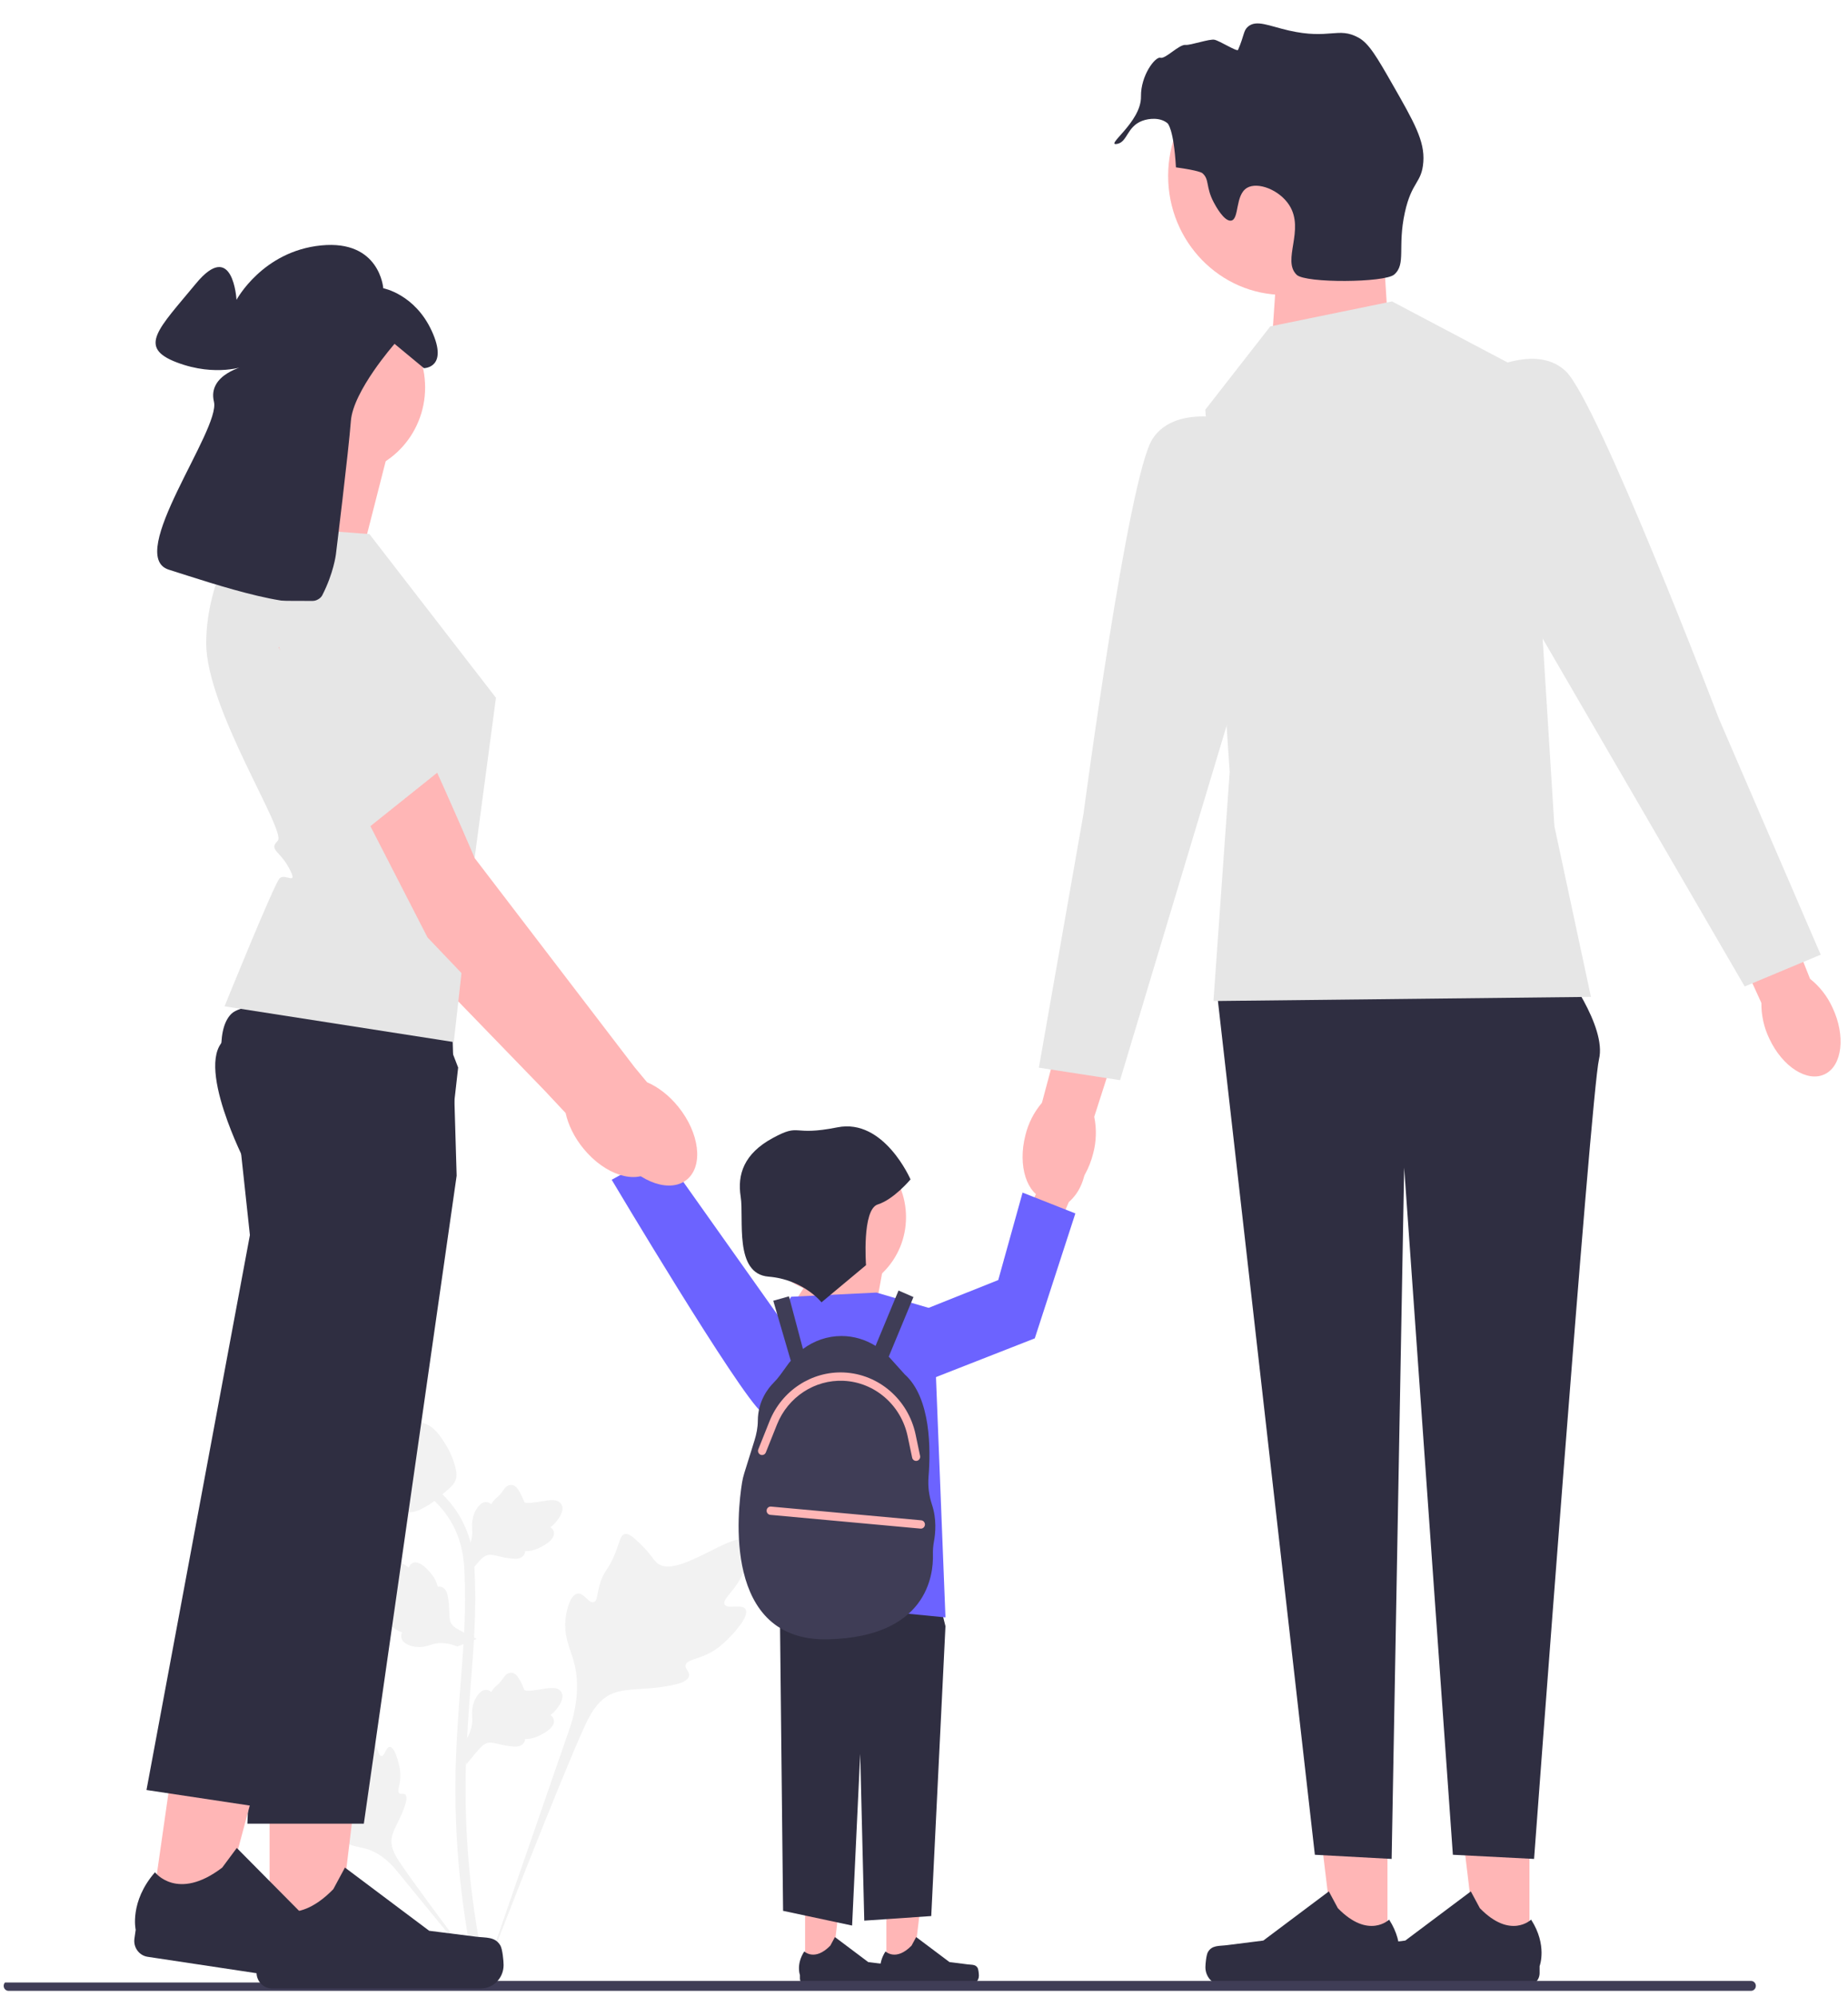<svg width="75" height="81" viewBox="0 0 75 81" fill="none" xmlns="http://www.w3.org/2000/svg">
<g clip-path="url(#clip0_6275_1346)">
<path d="M30.259 65.275C30.12 65.035 29.518 65.293 29.408 65.074C29.297 64.857 29.856 64.525 30.176 63.769C30.233 63.632 30.596 62.772 30.328 62.507C29.818 62.004 27.488 64.08 26.672 63.4C26.493 63.251 26.368 62.953 25.826 62.47C25.611 62.278 25.48 62.191 25.354 62.223C25.175 62.269 25.161 62.515 24.969 62.998C24.682 63.722 24.511 63.678 24.344 64.256C24.219 64.685 24.248 64.934 24.101 64.983C23.894 65.052 23.703 64.597 23.44 64.637C23.172 64.679 23.01 65.209 22.959 65.605C22.863 66.35 23.13 66.841 23.277 67.357C23.438 67.918 23.533 68.772 23.162 69.98L19.493 80.582C20.303 78.406 22.649 72.443 23.634 70.227C23.919 69.587 24.233 68.938 24.878 68.682C25.499 68.435 26.352 68.582 27.44 68.314C27.567 68.282 27.919 68.191 27.964 67.978C28 67.802 27.793 67.704 27.825 67.54C27.868 67.319 28.275 67.316 28.776 67.061C29.13 66.882 29.35 66.668 29.539 66.484C29.596 66.429 30.444 65.596 30.259 65.275Z" fill="#F2F2F2"/>
<path d="M15.819 70.856C15.664 70.857 15.614 71.234 15.477 71.227C15.341 71.22 15.344 70.843 15.074 70.464C15.025 70.395 14.718 69.964 14.514 70.023C14.126 70.134 14.447 71.906 13.887 72.121C13.764 72.168 13.585 72.145 13.197 72.278C13.043 72.331 12.964 72.371 12.943 72.444C12.914 72.547 13.027 72.626 13.203 72.861C13.466 73.215 13.396 73.288 13.624 73.539C13.794 73.726 13.921 73.783 13.902 73.871C13.876 73.995 13.603 73.96 13.546 74.104C13.489 74.251 13.696 74.485 13.871 74.625C14.199 74.888 14.511 74.896 14.801 74.971C15.116 75.052 15.552 75.25 16.023 75.785L20.039 80.691C19.232 79.656 17.054 76.754 16.278 75.619C16.053 75.291 15.834 74.946 15.897 74.547C15.958 74.164 16.275 73.777 16.46 73.152C16.482 73.079 16.539 72.875 16.451 72.791C16.377 72.722 16.27 72.798 16.201 72.735C16.107 72.65 16.224 72.444 16.246 72.118C16.262 71.888 16.223 71.716 16.19 71.568C16.18 71.523 16.026 70.856 15.819 70.856Z" fill="#F2F2F2"/>
<path d="M18.918 71.569L18.824 70.713L18.867 70.648C19.065 70.348 19.166 70.055 19.167 69.777C19.167 69.733 19.165 69.689 19.163 69.644C19.155 69.465 19.145 69.243 19.258 68.984C19.321 68.84 19.499 68.506 19.766 68.547C19.838 68.558 19.892 68.591 19.934 68.631C19.94 68.621 19.946 68.611 19.953 68.6C20.036 68.47 20.102 68.415 20.165 68.361C20.214 68.32 20.264 68.277 20.343 68.176C20.378 68.132 20.405 68.093 20.428 68.06C20.497 67.962 20.587 67.844 20.747 67.846C20.917 67.854 21.006 67.998 21.065 68.094C21.17 68.264 21.218 68.387 21.25 68.468C21.261 68.498 21.274 68.531 21.281 68.542C21.336 68.624 21.781 68.547 21.949 68.519C22.326 68.455 22.653 68.399 22.787 68.643C22.884 68.817 22.812 69.048 22.568 69.347C22.492 69.44 22.411 69.51 22.34 69.566C22.399 69.602 22.452 69.658 22.474 69.746C22.525 69.953 22.351 70.161 21.957 70.364C21.859 70.415 21.728 70.483 21.543 70.516C21.456 70.531 21.378 70.535 21.311 70.537C21.31 70.576 21.301 70.619 21.277 70.664C21.208 70.794 21.064 70.856 20.847 70.841C20.608 70.828 20.412 70.781 20.239 70.74C20.087 70.705 19.957 70.675 19.854 70.682C19.665 70.698 19.518 70.853 19.346 71.055L18.918 71.569Z" fill="#F2F2F2"/>
<path d="M19.35 66.473L18.566 66.783L18.494 66.757C18.161 66.637 17.859 66.611 17.596 66.681C17.554 66.692 17.513 66.705 17.471 66.718C17.305 66.772 17.098 66.838 16.825 66.792C16.673 66.766 16.313 66.674 16.284 66.398C16.275 66.324 16.294 66.262 16.32 66.211C16.31 66.207 16.299 66.204 16.287 66.2C16.143 66.15 16.073 66.099 16.007 66.049C15.955 66.012 15.902 65.972 15.787 65.92C15.737 65.897 15.693 65.88 15.657 65.865C15.546 65.822 15.412 65.762 15.373 65.604C15.338 65.433 15.451 65.308 15.527 65.225C15.661 65.077 15.764 64.999 15.833 64.947C15.858 64.928 15.886 64.906 15.895 64.897C15.959 64.822 15.773 64.399 15.704 64.24C15.547 63.882 15.412 63.573 15.608 63.377C15.748 63.238 15.983 63.25 16.327 63.416C16.434 63.468 16.521 63.53 16.592 63.587C16.611 63.519 16.65 63.452 16.727 63.408C16.91 63.306 17.151 63.425 17.442 63.764C17.515 63.848 17.612 63.962 17.69 64.136C17.727 64.219 17.75 64.295 17.769 64.361C17.806 64.352 17.849 64.35 17.897 64.363C18.038 64.398 18.133 64.525 18.173 64.744C18.222 64.984 18.228 65.191 18.233 65.373C18.238 65.532 18.242 65.669 18.275 65.769C18.338 65.953 18.522 66.059 18.756 66.178L19.35 66.473Z" fill="#F2F2F2"/>
<path d="M18.918 63.951L18.824 63.095L18.867 63.03C19.065 62.73 19.166 62.437 19.167 62.159C19.167 62.115 19.165 62.07 19.163 62.025C19.155 61.847 19.145 61.625 19.258 61.366C19.321 61.222 19.499 60.888 19.766 60.929C19.838 60.939 19.892 60.973 19.934 61.013C19.94 61.003 19.946 60.993 19.953 60.982C20.036 60.852 20.102 60.796 20.165 60.743C20.214 60.701 20.264 60.659 20.343 60.558C20.378 60.514 20.405 60.475 20.428 60.442C20.497 60.343 20.587 60.225 20.747 60.228C20.917 60.236 21.006 60.38 21.065 60.476C21.17 60.646 21.218 60.769 21.25 60.85C21.261 60.88 21.274 60.913 21.281 60.924C21.336 61.006 21.781 60.929 21.949 60.901C22.326 60.837 22.653 60.781 22.787 61.025C22.884 61.199 22.812 61.43 22.568 61.728C22.492 61.822 22.411 61.892 22.34 61.948C22.399 61.984 22.452 62.04 22.474 62.127C22.525 62.335 22.351 62.543 21.957 62.746C21.859 62.797 21.728 62.865 21.543 62.898C21.456 62.913 21.378 62.916 21.311 62.919C21.31 62.958 21.301 63.001 21.277 63.045C21.208 63.176 21.064 63.238 20.847 63.223C20.608 63.21 20.412 63.163 20.239 63.122C20.087 63.087 19.957 63.057 19.854 63.064C19.665 63.079 19.518 63.235 19.346 63.437L18.918 63.951Z" fill="#F2F2F2"/>
<path d="M19.77 80.568L19.595 80.456L19.391 80.48C19.387 80.46 19.376 80.416 19.36 80.346C19.268 79.963 18.99 78.798 18.758 76.964C18.596 75.683 18.504 74.367 18.485 73.05C18.466 71.731 18.527 70.733 18.576 69.931C18.613 69.326 18.657 68.749 18.701 68.188C18.818 66.688 18.928 65.272 18.846 63.703C18.828 63.353 18.79 62.624 18.375 61.849C18.134 61.399 17.802 61 17.389 60.663L17.646 60.331C18.102 60.704 18.47 61.146 18.737 61.646C19.197 62.505 19.239 63.3 19.259 63.681C19.342 65.277 19.231 66.707 19.113 68.221C19.069 68.781 19.024 69.355 18.988 69.957C18.939 70.752 18.879 71.742 18.898 73.043C18.916 74.344 19.007 75.645 19.167 76.909C19.396 78.721 19.671 79.868 19.761 80.245C19.809 80.446 19.819 80.489 19.77 80.568Z" fill="#F2F2F2"/>
<path d="M16.632 61.335C16.615 61.335 16.598 61.334 16.581 61.333C16.229 61.314 15.904 61.098 15.613 60.692C15.477 60.501 15.407 60.283 15.268 59.849C15.246 59.782 15.142 59.442 15.078 58.974C15.036 58.669 15.041 58.541 15.101 58.428C15.166 58.303 15.272 58.215 15.391 58.156C15.386 58.115 15.39 58.074 15.408 58.031C15.478 57.855 15.665 57.878 15.766 57.889C15.817 57.895 15.881 57.904 15.95 57.9C16.059 57.895 16.117 57.862 16.205 57.812C16.29 57.765 16.395 57.706 16.55 57.673C16.858 57.607 17.115 57.697 17.2 57.726C17.646 57.879 17.866 58.234 18.121 58.647C18.172 58.729 18.346 59.03 18.462 59.443C18.545 59.74 18.533 59.873 18.508 59.971C18.457 60.173 18.337 60.289 18.033 60.544C17.715 60.812 17.555 60.946 17.418 61.027C17.099 61.216 16.898 61.335 16.632 61.335Z" fill="#F2F2F2"/>
<path d="M35.973 79.845L37.054 79.845L37.568 75.569L35.973 75.569L35.973 79.845Z" fill="#FFB6B6"/>
<path d="M39.676 79.82C39.71 79.878 39.728 80.066 39.728 80.133C39.728 80.341 39.564 80.51 39.361 80.51H36.013C35.875 80.51 35.763 80.395 35.763 80.253V80.11C35.763 80.11 35.597 79.68 35.938 79.151C35.938 79.151 36.362 79.566 36.995 78.916L37.182 78.569L38.534 79.583L39.283 79.678C39.447 79.698 39.592 79.674 39.676 79.82Z" fill="#2F2E41"/>
<path d="M32.675 79.845L33.757 79.845L34.271 75.569L32.675 75.569L32.675 79.845Z" fill="#FFB6B6"/>
<path d="M36.379 79.82C36.413 79.878 36.431 80.066 36.431 80.133C36.431 80.341 36.266 80.51 36.064 80.51H32.716C32.578 80.51 32.465 80.395 32.465 80.253V80.11C32.465 80.11 32.3 79.68 32.641 79.151C32.641 79.151 33.065 79.566 33.698 78.916L33.885 78.569L35.236 79.583L35.986 79.678C36.15 79.698 36.295 79.674 36.379 79.82Z" fill="#2F2E41"/>
<path d="M37.218 61.38L38.371 65.959L37.794 77.717L35.076 77.903L34.911 71.135L34.582 78.102L31.781 77.505L31.617 62.176L37.218 61.38Z" fill="#2F2E41"/>
<path d="M26.058 45.964C25.686 45.295 25.047 44.949 24.632 45.192C24.216 45.435 24.181 46.174 24.554 46.844C24.699 47.114 24.905 47.343 25.154 47.515L26.766 50.331L28.038 49.527L26.315 46.837C26.298 46.529 26.21 46.23 26.058 45.964Z" fill="#FFB6B6"/>
<path d="M33.381 55.906C33.381 55.906 31.854 58.065 30.92 57.293C29.986 56.522 24.825 47.852 24.825 47.852L26.873 46.727L33.381 55.906Z" fill="#6C63FF"/>
<path d="M31.949 53.272L33.926 50.231L35.903 51.076L35.409 53.779L31.949 53.272Z" fill="#FFB6B6"/>
<path d="M32.112 52.597L35.571 52.428L37.877 53.103L38.371 65.603L31.453 64.927V58.336L30.464 54.961L32.112 52.597Z" fill="#6C63FF"/>
<path d="M37.823 61.028C37.701 60.664 37.653 60.281 37.684 59.898C37.773 58.817 37.789 56.699 36.715 55.743L36.108 55.069C36.096 55.055 36.081 55.043 36.068 55.029L37.072 52.609L36.466 52.345L35.534 54.591C35.121 54.333 34.644 54.19 34.151 54.19C33.581 54.19 33.037 54.38 32.587 54.716L32.019 52.581L31.383 52.759L32.094 55.194C32.068 55.226 32.039 55.256 32.015 55.289L31.668 55.767C31.583 55.883 31.49 55.991 31.389 56.093C31.176 56.307 30.76 56.827 30.756 57.626C30.755 57.9 30.7 58.171 30.619 58.431L30.206 59.753C30.167 59.878 30.137 60.004 30.116 60.133C29.934 61.265 29.305 66.599 33.609 66.492C37.621 66.393 37.885 63.888 37.862 63.056C37.857 62.875 37.872 62.696 37.905 62.518C37.965 62.193 38.02 61.617 37.823 61.028Z" fill="#3F3D56"/>
<path d="M55.947 7.033L56.322 12.973L51.604 14.083L51.933 9.281L55.947 7.033Z" fill="#FFB6B6"/>
<path d="M56.309 79.226L54.182 79.226L53.17 70.814L56.309 70.815L56.309 79.226Z" fill="#FFB6B6"/>
<path d="M49.023 79.177C48.956 79.291 48.921 79.661 48.921 79.793C48.921 80.202 49.245 80.534 49.643 80.534H56.229C56.501 80.534 56.722 80.308 56.722 80.029V79.748C56.722 79.748 57.047 78.903 56.377 77.861C56.377 77.861 55.543 78.677 54.297 77.399L53.93 76.717L51.271 78.711L49.797 78.897C49.474 78.938 49.188 78.891 49.023 79.177Z" fill="#2F2E41"/>
<path d="M62.072 79.226L59.945 79.226L58.933 70.814L62.072 70.815L62.072 79.226Z" fill="#FFB6B6"/>
<path d="M54.785 79.177C54.719 79.291 54.684 79.661 54.684 79.793C54.684 80.202 55.007 80.534 55.406 80.534H61.992C62.264 80.534 62.484 80.308 62.484 80.029V79.748C62.484 79.748 62.81 78.903 62.139 77.861C62.139 77.861 61.306 78.677 60.06 77.399L59.693 76.717L57.033 78.711L55.559 78.897C55.237 78.938 54.951 78.891 54.785 79.177Z" fill="#2F2E41"/>
<path d="M63.412 39.252C63.412 39.252 65.224 41.617 64.894 42.968C64.565 44.319 62.259 75.4 62.259 75.4L58.964 75.231L56.987 47.36L56.479 75.4L53.363 75.231L49.41 40.434L63.412 39.252Z" fill="#2F2E41"/>
<path d="M44.364 46.792C44.053 48.017 43.184 48.844 42.424 48.641C41.665 48.437 41.301 47.28 41.613 46.055C41.731 45.564 41.962 45.11 42.287 44.729L43.67 39.559L46.023 40.276L44.409 45.297C44.511 45.792 44.495 46.305 44.364 46.792Z" fill="#FFB6B6"/>
<path d="M52.115 11.963C54.714 11.963 56.822 9.802 56.822 7.136C56.822 4.47 54.714 2.31 52.115 2.31C49.515 2.31 47.408 4.47 47.408 7.136C47.408 9.802 49.515 11.963 52.115 11.963Z" fill="#FFB6B6"/>
<path d="M51.553 13.239L56.495 12.226L61.931 15.097L63.084 33.509L64.567 40.434L49.247 40.603L49.906 31.313L48.917 16.617L51.553 13.239Z" fill="#E6E6E6"/>
<path d="M50.399 17.125C50.399 17.125 47.763 16.28 46.775 17.8C45.786 19.32 43.974 33.002 43.974 33.002L42.162 43.306L45.457 43.813L50.893 25.739L50.399 17.125Z" fill="#E6E6E6"/>
<path d="M74.371 40.87C74.909 42.009 74.771 43.217 74.064 43.567C73.356 43.917 72.348 43.278 71.811 42.138C71.591 41.686 71.479 41.186 71.485 40.681L69.269 35.824L71.514 34.807L73.46 39.702C73.85 40.011 74.163 40.412 74.371 40.87Z" fill="#FFB6B6"/>
<path d="M59.864 15.272C59.864 15.272 62.231 13.814 63.541 15.052C64.852 16.291 69.76 29.148 69.76 29.148L73.892 38.723L70.807 40.012L61.366 23.763L59.864 15.272Z" fill="#E6E6E6"/>
<path d="M71.26 80.549C71.26 80.66 71.172 80.75 71.064 80.75H0.346C0.237 80.75 0.15 80.66 0.15 80.549C0.15 80.495 0.17 80.447 0.203 80.412H14.982C15.297 80.412 15.605 80.39 15.908 80.348H71.064C71.172 80.348 71.26 80.437 71.26 80.549Z" fill="#3F3D56"/>
<path d="M42.304 47.325C42.598 46.616 43.193 46.196 43.633 46.388C44.073 46.58 44.191 47.311 43.897 48.02C43.783 48.305 43.605 48.558 43.376 48.758L42.094 51.746L40.739 51.099L42.147 48.222C42.129 47.914 42.182 47.607 42.304 47.325Z" fill="#FFB6B6"/>
<path d="M33.74 52.476C35.414 52.476 36.77 51.085 36.77 49.37C36.77 47.654 35.414 46.263 33.74 46.263C32.067 46.263 30.71 47.654 30.71 49.37C30.71 51.085 32.067 52.476 33.74 52.476Z" fill="#FFB6B6"/>
<path d="M37.548 53.103L40.513 51.92L41.501 48.373L43.643 49.218L41.996 54.285L37.548 56.027V53.103Z" fill="#6C63FF"/>
<path d="M33.34 52.823L35.147 51.316C35.147 51.316 34.976 49.056 35.625 48.853C36.275 48.65 36.953 47.838 36.953 47.838C36.953 47.838 35.877 45.348 33.985 45.726C32.092 46.103 32.524 45.529 31.358 46.162C30.191 46.795 29.918 47.64 30.06 48.538C30.201 49.436 29.779 51.667 31.192 51.782C32.605 51.897 33.34 52.823 33.34 52.823Z" fill="#2F2E41"/>
<path d="M49.264 8.217C48.92 7.575 49.098 7.268 48.788 7.017C48.788 7.017 48.664 6.916 47.725 6.788C47.635 5.212 47.386 5.002 47.386 5.002C47.1 4.759 46.643 4.793 46.352 4.903C45.737 5.136 45.759 5.75 45.35 5.834C44.786 5.95 46.324 4.961 46.306 3.915C46.292 3.061 46.888 2.283 47.095 2.343C47.301 2.404 47.853 1.789 48.123 1.821C48.307 1.843 49.088 1.569 49.289 1.612C49.508 1.659 50.209 2.11 50.246 2.023C50.506 1.419 50.458 1.242 50.651 1.079C50.994 0.79 51.498 1.052 52.305 1.237C53.967 1.616 54.304 1.072 55.136 1.528C55.556 1.758 55.879 2.313 56.508 3.412C57.388 4.95 57.828 5.719 57.765 6.569C57.701 7.435 57.296 7.347 57.016 8.614C56.705 10.025 57.079 10.713 56.579 11.139C56.192 11.467 52.985 11.493 52.626 11.147C52.012 10.555 52.972 9.325 52.32 8.316C51.92 7.697 51.044 7.364 50.611 7.619C50.121 7.907 50.302 8.884 49.969 8.948C49.683 9.002 49.323 8.329 49.264 8.217Z" fill="#2F2E41"/>
<path d="M26.451 47.483C27.106 46.915 26.932 45.598 26.062 44.541C25.681 44.079 25.229 43.743 24.787 43.559L24.279 42.958L17.718 34.529C17.718 34.529 14.085 26.143 13.013 25.238C11.94 24.332 10.678 24.803 10.678 24.803L9.694 26.052L15.829 37.76L22.108 44.24L22.956 45.146C23.059 45.623 23.306 46.136 23.687 46.598C24.558 47.655 25.795 48.051 26.451 47.483Z" fill="#FFB6B6"/>
<path d="M14.065 26.796L15.709 29.268L18.069 32.85L13.828 34.355L10.084 27.766L14.065 26.796Z" fill="#E6E6E6"/>
<path d="M15.736 18.382L14.546 23.037L10.006 22.121C10.006 22.121 11.792 18.764 11.345 17.237L15.736 18.382Z" fill="#FFB6B6"/>
<path d="M10.941 78.976L13.675 78.976L14.976 68.163L10.941 68.163L10.941 78.976Z" fill="#FFB6B6"/>
<path d="M20.308 78.913C20.393 79.06 20.438 79.534 20.438 79.705C20.438 80.231 20.023 80.656 19.51 80.656H11.044C10.694 80.656 10.411 80.366 10.411 80.007V79.646C10.411 79.646 9.992 78.56 10.854 77.221C10.854 77.221 11.926 78.269 13.527 76.627L13.999 75.75L17.418 78.314L19.313 78.553C19.727 78.605 20.095 78.544 20.308 78.913Z" fill="#2F2E41"/>
<path d="M18.533 47.685L14.766 73.97H10.04L10.668 58.966L10.999 51.077L10.04 47.321C10.04 47.321 9.602 46.486 9.234 45.475C8.818 44.333 8.49 42.964 8.977 42.315C9.157 42.075 9.622 41.898 10.255 41.766C10.642 41.685 11.092 41.622 11.579 41.573C14.374 41.29 18.349 41.467 18.349 41.467L18.45 44.887L18.506 46.796L18.533 47.685Z" fill="#2F2E41"/>
<path d="M6.125 77.691L8.83 78.098L11.651 67.595L7.659 66.993L6.125 77.691Z" fill="#FFB6B6"/>
<path d="M15.403 79.025C15.466 79.183 15.443 79.659 15.419 79.828C15.344 80.348 14.873 80.708 14.366 80.631L5.99 79.369C5.644 79.316 5.405 78.987 5.456 78.632L5.507 78.274C5.507 78.274 5.247 77.137 6.29 75.941C6.29 75.941 7.201 77.138 9.018 75.752L9.61 74.955L12.628 78.001L14.469 78.52C14.872 78.634 15.244 78.629 15.403 79.025Z" fill="#2F2E41"/>
<path d="M18.594 43.301L18.077 47.864L15.259 57.479L10.621 73.308L5.945 72.604L10.142 50.097L9.726 46.237C9.726 46.237 9.591 45.854 9.436 45.292C9.128 44.181 8.742 42.372 9.166 41.449C9.224 41.323 9.296 41.214 9.385 41.126C9.552 40.96 9.892 40.859 10.347 40.806C12.248 40.585 16.165 41.215 17.908 41.525L18.594 43.301Z" fill="#2F2E41"/>
<path d="M14.993 21.663L20.128 28.302L19.206 35.224L18.416 42.267L9.113 40.817C9.113 40.817 11.123 35.857 11.346 35.628C11.569 35.399 12.13 35.964 11.738 35.224C11.346 34.483 10.899 34.483 11.272 34.102C11.644 33.72 8.369 28.76 8.369 26.089C8.369 23.418 9.932 21.281 9.932 21.281L14.993 21.663Z" fill="#E6E6E6"/>
<path d="M13.793 19.262C15.704 19.262 17.253 17.674 17.253 15.715C17.253 13.756 15.704 12.168 13.793 12.168C11.883 12.168 10.334 13.756 10.334 15.715C10.334 17.674 11.883 19.262 13.793 19.262Z" fill="#FFB6B6"/>
<path d="M13.631 22.496C13.631 22.496 14.148 18.296 14.24 17.075C14.332 15.854 16.013 13.947 16.013 13.947L17.204 14.933C17.204 14.933 18.212 14.933 17.525 13.43C16.837 11.927 15.555 11.692 15.555 11.692C15.555 11.692 15.417 9.719 13.035 9.954C10.653 10.189 9.599 12.162 9.599 12.162C9.599 12.162 9.462 9.672 7.95 11.504C6.438 13.336 5.568 14.088 7.171 14.698C8.775 15.309 9.966 14.839 9.966 14.839C9.966 14.839 8.408 15.168 8.683 16.296C8.958 17.423 5.064 22.543 6.851 23.107C8.637 23.671 12.623 25.033 13.081 24.14C13.539 23.248 13.631 22.496 13.631 22.496Z" fill="#2F2E41"/>
<path d="M27.891 47.834C28.551 47.272 28.388 45.954 27.526 44.89C27.149 44.424 26.7 44.084 26.26 43.897L25.757 43.291L19.265 34.806C19.265 34.806 15.701 26.39 14.636 25.475C13.57 24.559 12.305 25.02 12.305 25.02L11.31 26.261L17.349 38.021L23.575 44.554L24.415 45.467C24.514 45.946 24.758 46.46 25.135 46.926C25.997 47.99 27.231 48.397 27.891 47.834Z" fill="#FFB6B6"/>
<path d="M10.933 24.368C10.933 24.368 12.522 32.824 14.33 34.071L17.934 31.19C17.934 31.19 18.249 31.176 17.662 30.496C17.075 29.816 17.226 28.356 17.226 28.356C17.226 28.356 17.49 28.707 16.915 28.22C16.34 27.734 16.875 24.389 16.875 24.389L10.933 24.368Z" fill="#E6E6E6"/>
<path d="M37.18 59.256C37.104 59.256 37.035 59.202 37.019 59.123L36.837 58.26C36.571 56.991 35.502 56.065 34.237 56.007C33.066 55.953 31.98 56.664 31.535 57.776L31.081 58.912C31.046 58.999 30.95 59.04 30.866 59.005C30.782 58.969 30.741 58.87 30.776 58.784L31.23 57.648C31.728 56.405 32.941 55.61 34.252 55.669C35.666 55.734 36.862 56.77 37.16 58.189L37.341 59.052C37.36 59.143 37.303 59.233 37.215 59.252C37.203 59.255 37.191 59.256 37.18 59.256Z" fill="#FFB6B6"/>
<path d="M37.373 62.003C37.368 62.003 37.363 62.002 37.358 62.002L31.262 61.444C31.172 61.436 31.105 61.354 31.113 61.261C31.121 61.168 31.2 61.1 31.292 61.108L37.388 61.665C37.478 61.674 37.545 61.756 37.537 61.849C37.529 61.937 37.458 62.003 37.373 62.003Z" fill="#FFB6B6"/>
</g>
<defs>
<clipPath id="clip0_6275_1346">
<rect width="74.55" height="79.8" fill="white" transform="translate(0.15 0.95)"/>
</clipPath>
</defs>
</svg>
